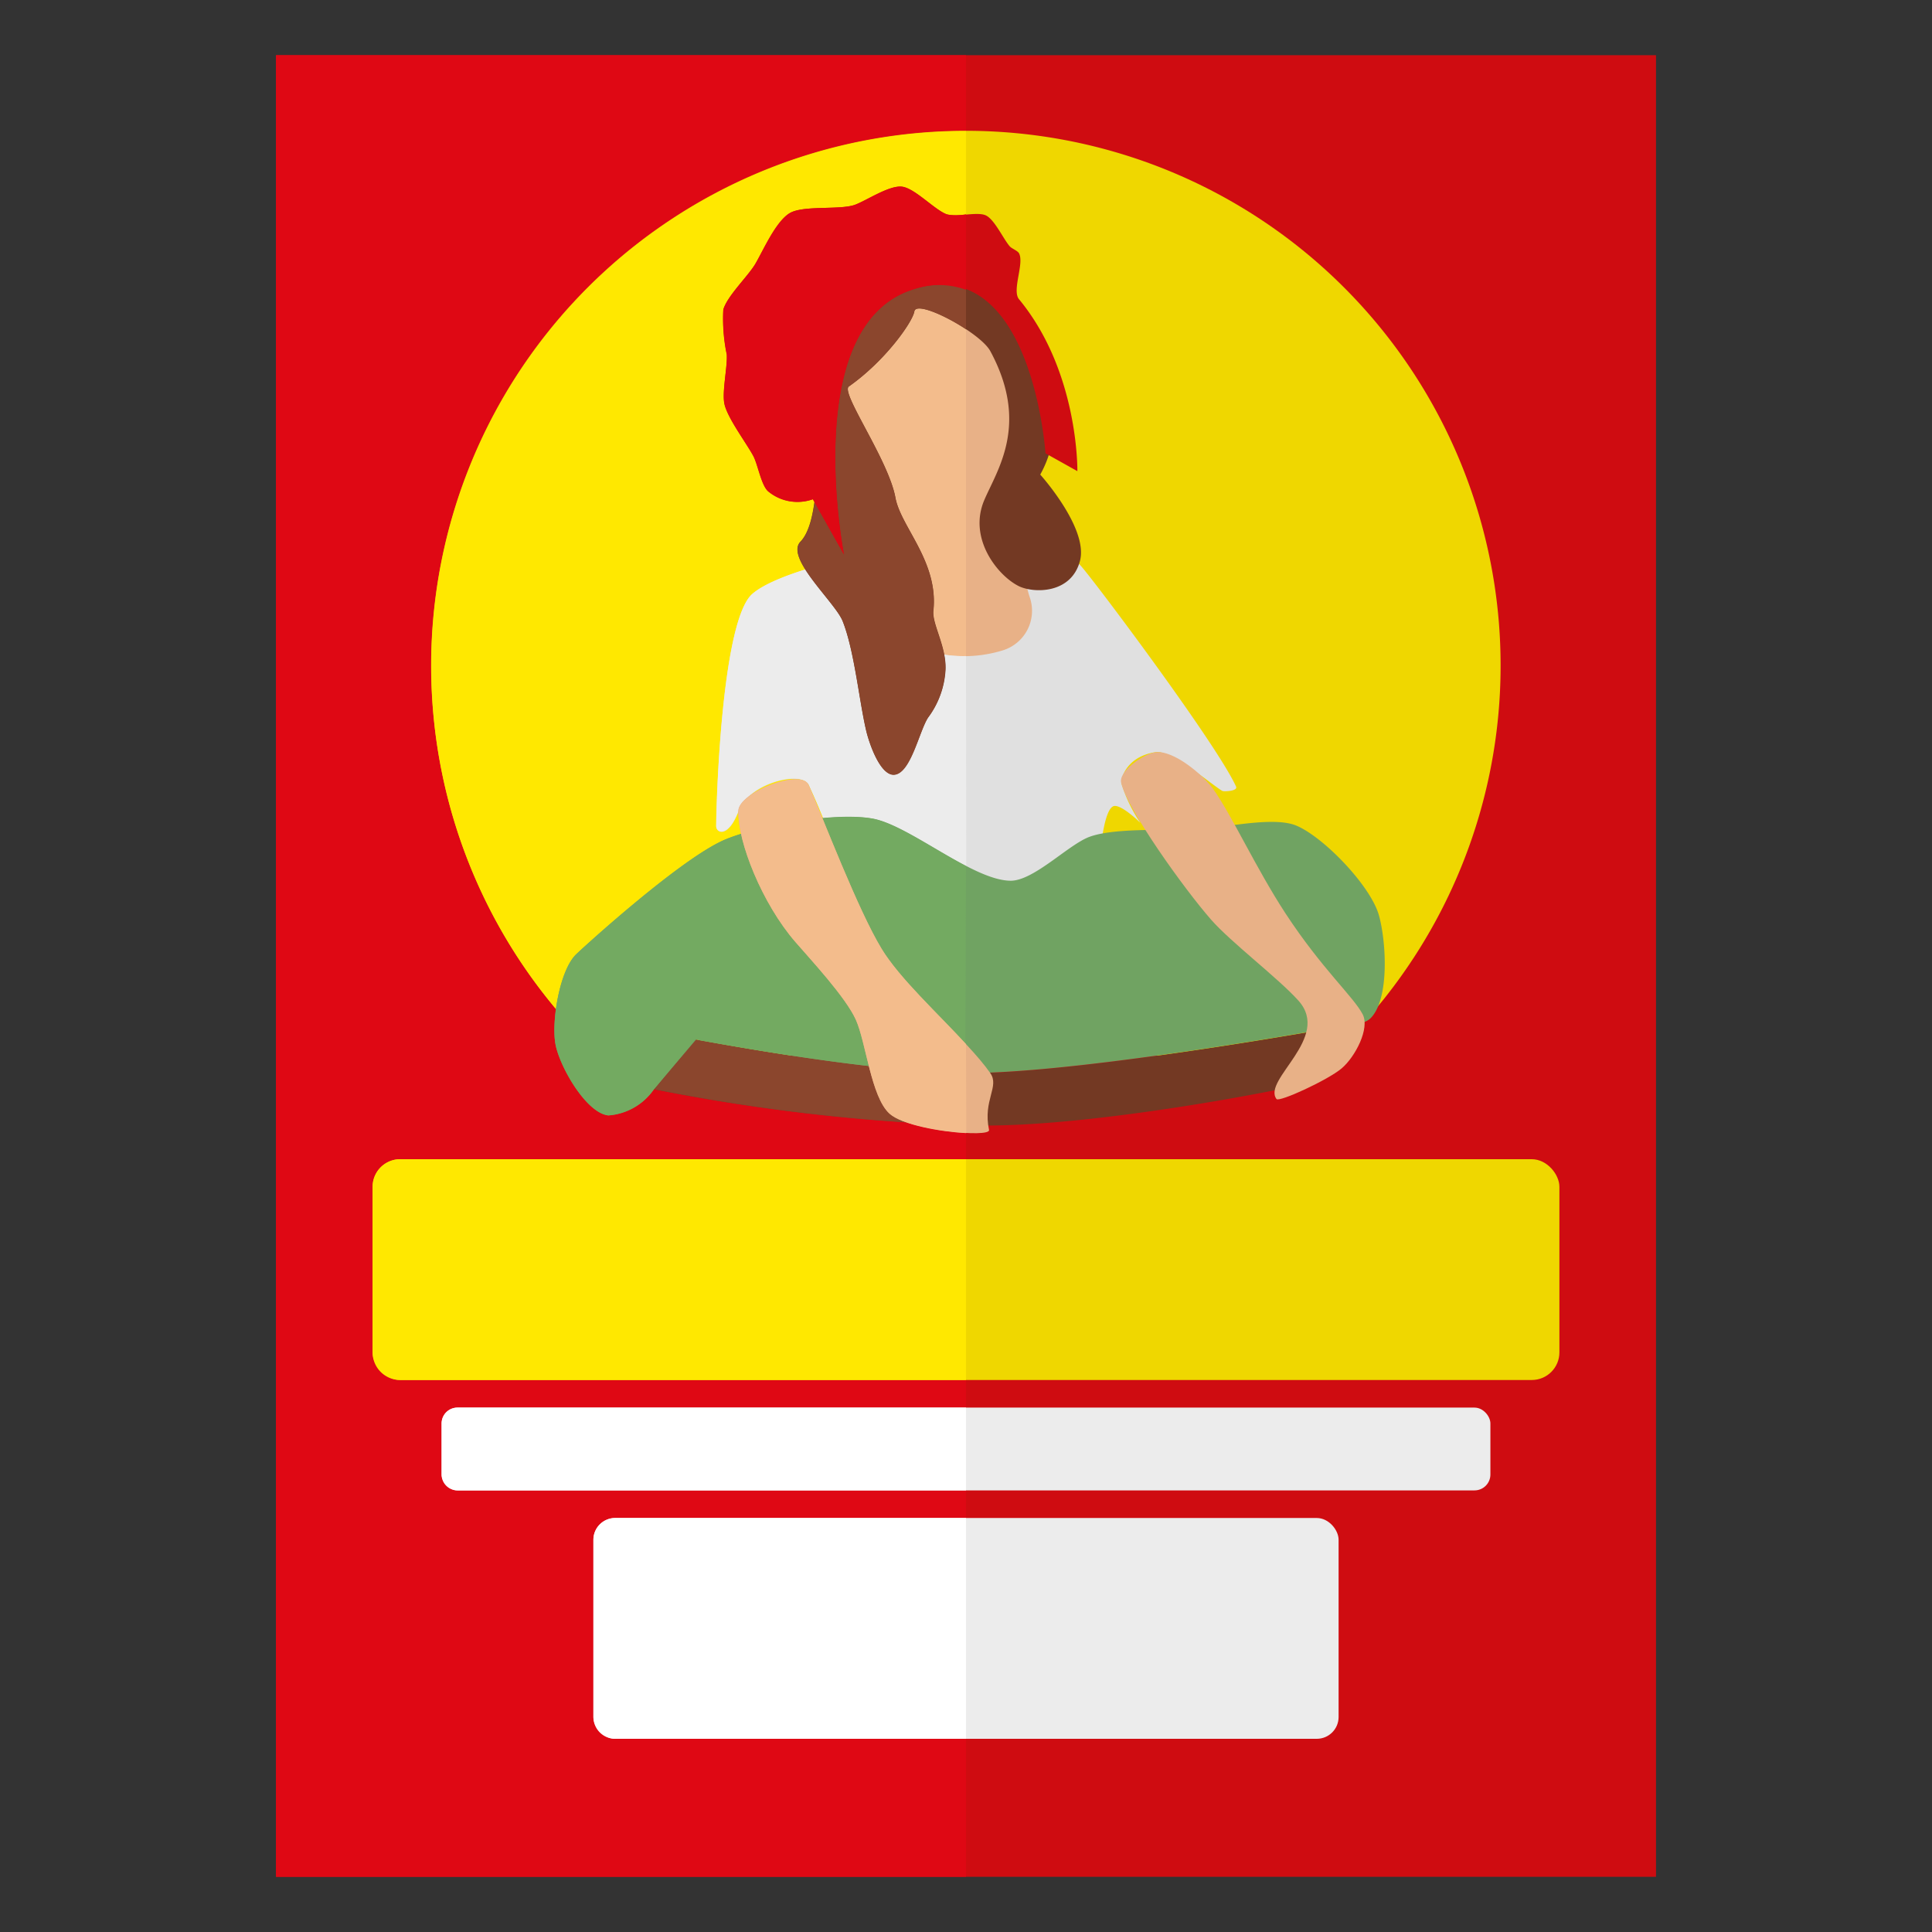 <?xml version="1.0" encoding="utf-8"?>
<svg version="1.1" xmlns="http://www.w3.org/2000/svg" viewBox="0 0 140 140" width="100" height="100">
  <rect x="0" y="0" width="140" height="140" fill="#333333" stroke="none"/>
  <rect x="20" y="4" width="100" height="132" fill="#cf0c11" />
  <rect x="20" y="4" width="50" height="132" fill="#df0814" />
  <rect x="43" y="110" width="54" height="16" rx="1.58" ry="1.58" fill="#ececec" />
  <path d="M70,110H44.58A1.58,1.58,0,0,0,43,111.58v12.83A1.58,1.58,0,0,0,44.58,126H70Z" fill="#fff" />
  <rect x="32" y="102" width="76" height="6" rx="1.15" ry="1.15" fill="#ececec" />
  <path d="M70,102H33.15A1.15,1.15,0,0,0,32,103.15v3.7A1.15,1.15,0,0,0,33.15,108H70Z" fill="#fff" />
  <rect x="27" y="84" width="86" height="16" rx="2" ry="2" fill="#efd700" />
  <path d="M70,84H29a2,2,0,0,0-2,2V98a2,2,0,0,0,2,2H70Z" fill="#ffe800" />
  <path d="M43.49,76.5h53a38.75,38.75,0,1,0-53,0Z" fill="#efd700" />
  <path d="M31.25,48.25A38.63,38.63,0,0,0,43.49,76.5H70V9.5A38.75,38.75,0,0,0,31.25,48.25Z" fill="#ffe800" />
  <polygon points="67.63 53.19 59.06 24.75 70.94 19.44 78.44 48.38 67.63 53.19" fill="#e8b187" />
  <polygon points="70 19.86 59.06 24.75 67.63 53.19 70 52.13 70 19.86" fill="#f3bc8c" />
  <path d="M54.5,43.06c1.49-1.32,5.75-2.31,5.75-2.31s3.22,4.7,5.38,5.81a9.54,9.54,0,0,0,7.06.56,3,3,0,0,0,1.94-3.81c-.42-1.23-.56-3-.81-3.06s3.44-.44,4.5.75,9.9,13,11.25,16c.13.29-.64.36-.94.33s-3.68-3-4.87-2.83c-2.12.31-2.54,1.88-2.5,2.25a10.34,10.34,0,0,0,1.38,2.88s-1.5-1.48-2-1.19c-1.12.65-1.17,8.19-1.17,8.19l-16,.06a42.89,42.89,0,0,1-2.94-5.06,48.84,48.84,0,0,0-1.92-4.75c-.53-1.06-4.33-.12-5.08,1.88s-1.63,1.62-1.62,1.13C51.92,57.08,52.38,44.94,54.5,43.06Z" fill="#e0e0e0" />
  <path d="M70,47.54a9.12,9.12,0,0,1-4.37-1c-2.16-1.11-5.37-5.81-5.37-5.81s-4.26,1-5.75,2.31c-2.12,1.88-2.58,14-2.62,16.81,0,.49.88.88,1.63-1.12s4.55-2.94,5.08-1.87a48.85,48.85,0,0,1,1.92,4.75,42.88,42.88,0,0,0,2.94,5.06l6.56,0Z" fill="#ececec" />
  <path d="M44.63,74.19S62.31,78,71.25,77.75s26.63-3.5,26.63-3.5-1.5,3.69-2.44,4.06-15.25,3.25-24,3.25A137.3,137.3,0,0,1,46.5,78.75C45.25,78.38,44.63,74.19,44.63,74.19Z" fill="#733923" />
  <path d="M70,77.76c-9.23-.09-25.37-3.57-25.37-3.57s.63,4.19,1.88,4.56A139.64,139.64,0,0,0,70,81.55Z" fill="#8b462d" />
  <path d="M50.44,75.33a.64.64,0,0,1,.29.05c6,1.09,14.94,2.52,20.52,2.36,8.94-.25,26.63-3.5,26.63-3.5l-.09.22c.59-.32,1.18-.31,1.55-.7,1.36-1.41,1.11-5.55.58-7.44-.6-2.13-4-5.67-6-6.5-1.82-.74-5.87.32-7.83.33-1.8,0-5.49-.14-7.17.5-1.52.58-4,3.16-5.67,3.17-2.74,0-7.3-4-10-4.5s-8.18.47-10.67,1.5c-3.16,1.31-10.22,7.74-10.83,8.33-1.2,1.16-1.8,4.86-1.5,6.5s2.23,5,3.83,5.17a4.39,4.39,0,0,0,3.31-1.9" fill="#70a362" />
  <path d="M70,62.76c-2.35-1.22-5-3.1-6.75-3.43-2.65-.49-8.18.47-10.67,1.5-3.16,1.31-10.22,7.74-10.83,8.33-1.2,1.16-1.8,4.86-1.5,6.5s2.23,5,3.83,5.17a4.39,4.39,0,0,0,3.31-1.9l3-3.6a.64.64,0,0,1,.29.05c5.54,1,13.67,2.31,19.27,2.37Z" fill="#73aa61" />
  <path d="M53.5,58.75c-.06,2.25,1.72,6.72,4.13,9.5,1.17,1.35,3.64,4,4.38,5.63s1.1,5.59,2.44,6.81,7.34,1.78,7.22,1.19c-.46-2.16.78-3.14.09-4.12-1.72-2.47-6.12-6.12-7.87-9s-4.17-9.29-5.29-11.87C58.06,55.67,53.54,57.4,53.5,58.75Z" fill="#e8b187" />
  <path d="M70,75.66c-2-2.2-4.82-4.77-6.12-6.91-1.69-2.78-4.17-9.29-5.29-11.87-.52-1.21-5,.52-5.08,1.88-.06,2.25,1.72,6.72,4.13,9.5,1.17,1.35,3.64,4,4.38,5.63s1.1,5.59,2.44,6.81c.9.82,3.72,1.32,5.56,1.41Z" fill="#f3bc8c" />
  <path d="M81.25,56.75c.5,2,4.55,7.65,6.5,9.88,1.42,1.63,4.91,4.28,6.34,5.88,2.41,2.69-2.64,5.73-1.59,7.13.19.25,3.73-1.38,4.72-2.22s2.05-2.89,1.53-3.91c-.66-1.28-2.95-3.28-5.59-7.31C91,62.9,89.23,59,87.88,57.13c-.73-1-2.83-2.77-4.12-2.62C82.87,54.6,81,55.93,81.25,56.75Z" fill="#e8b187" />
  <path d="M58,39.25c2.4-2.48.11-14.5,3-16.62,3.39-2.49,5.38-4.62,8.63-3s6.75,8,6.75,10.63a7.91,7.91,0,0,1-1,4.13s3.5,3.88,2.88,6.25S75,43,73.88,42.5c-1.53-.72-3.75-3.44-2.56-6.25.93-2.19,3.31-5.5.44-10.81-.74-1.36-5.34-3.82-5.5-2.87-.12.75-2.09,3.57-4.75,5.44-.62.44,2.88,5.31,3.38,8.06.39,2.12,3.13,4.63,2.75,8.19-.1.95.94,2.58.88,4.25A6.35,6.35,0,0,1,67.25,52c-.65,1-1.29,4.12-2.5,4.13-1,0-1.79-2.32-2-3.25-.51-2.21-.85-5.76-1.69-7.87C60.53,43.65,56.87,40.42,58,39.25Z" fill="#733923" />
  <path d="M66.25,22.56c.1-.62,2.16.24,3.75,1.3v-4c-.13-.08-.25-.16-.37-.22-3.25-1.62-5.24.51-8.62,3-2.89,2.12-.6,14.14-3,16.63-1.13,1.17,2.53,4.4,3.06,5.75.84,2.11,1.18,5.66,1.69,7.88.21.93,1,3.26,2,3.25C66,56.12,66.6,53,67.25,52a6.35,6.35,0,0,0,1.25-3.5c.07-1.67-1-3.3-.87-4.25.38-3.56-2.36-6.06-2.75-8.19-.5-2.75-4-7.62-3.37-8.06C64.16,26.14,66.13,23.31,66.25,22.56Z" fill="#8b462d" />
  <path d="M66.08,21c-8.15,2.69-4.92,19.17-4.92,19.17l-2.25-4a3.32,3.32,0,0,1-3.25-.58c-.51-.48-.75-2-1.08-2.58-.51-.94-1.86-2.7-2.08-3.75-.19-.88.23-2.69.17-3.58a12.68,12.68,0,0,1-.25-3.25c.28-1,1.82-2.46,2.33-3.33s1.54-3.12,2.5-3.67,3.55-.21,4.67-.58c.87-.29,2.5-1.42,3.42-1.33s2.36,1.66,3.25,2c.66.25,2.19-.2,2.83.08s1.28,1.71,1.75,2.25c.14.16.57.32.67.5.4.73-.53,2.69,0,3.33,4.35,5.27,4.23,12.46,4.23,12.46l-2.31-1.29S74.78,18.13,66.08,21Z" fill="#cf0c11" />
  <path d="M70,15.53a3.8,3.8,0,0,1-1.42,0c-.89-.34-2.3-1.91-3.25-2s-2.55,1-3.42,1.33c-1.12.37-3.64,0-4.67.58s-1.94,2.71-2.5,3.67-2.05,2.36-2.33,3.33a12.68,12.68,0,0,0,.25,3.25c.06.89-.35,2.71-.17,3.58.22,1,1.57,2.81,2.08,3.75.34.61.57,2.11,1.08,2.58a3.32,3.32,0,0,0,3.25.58l2.25,4S57.94,23.69,66.08,21A5.74,5.74,0,0,1,70,21Z" fill="#df0814" />
</svg>
